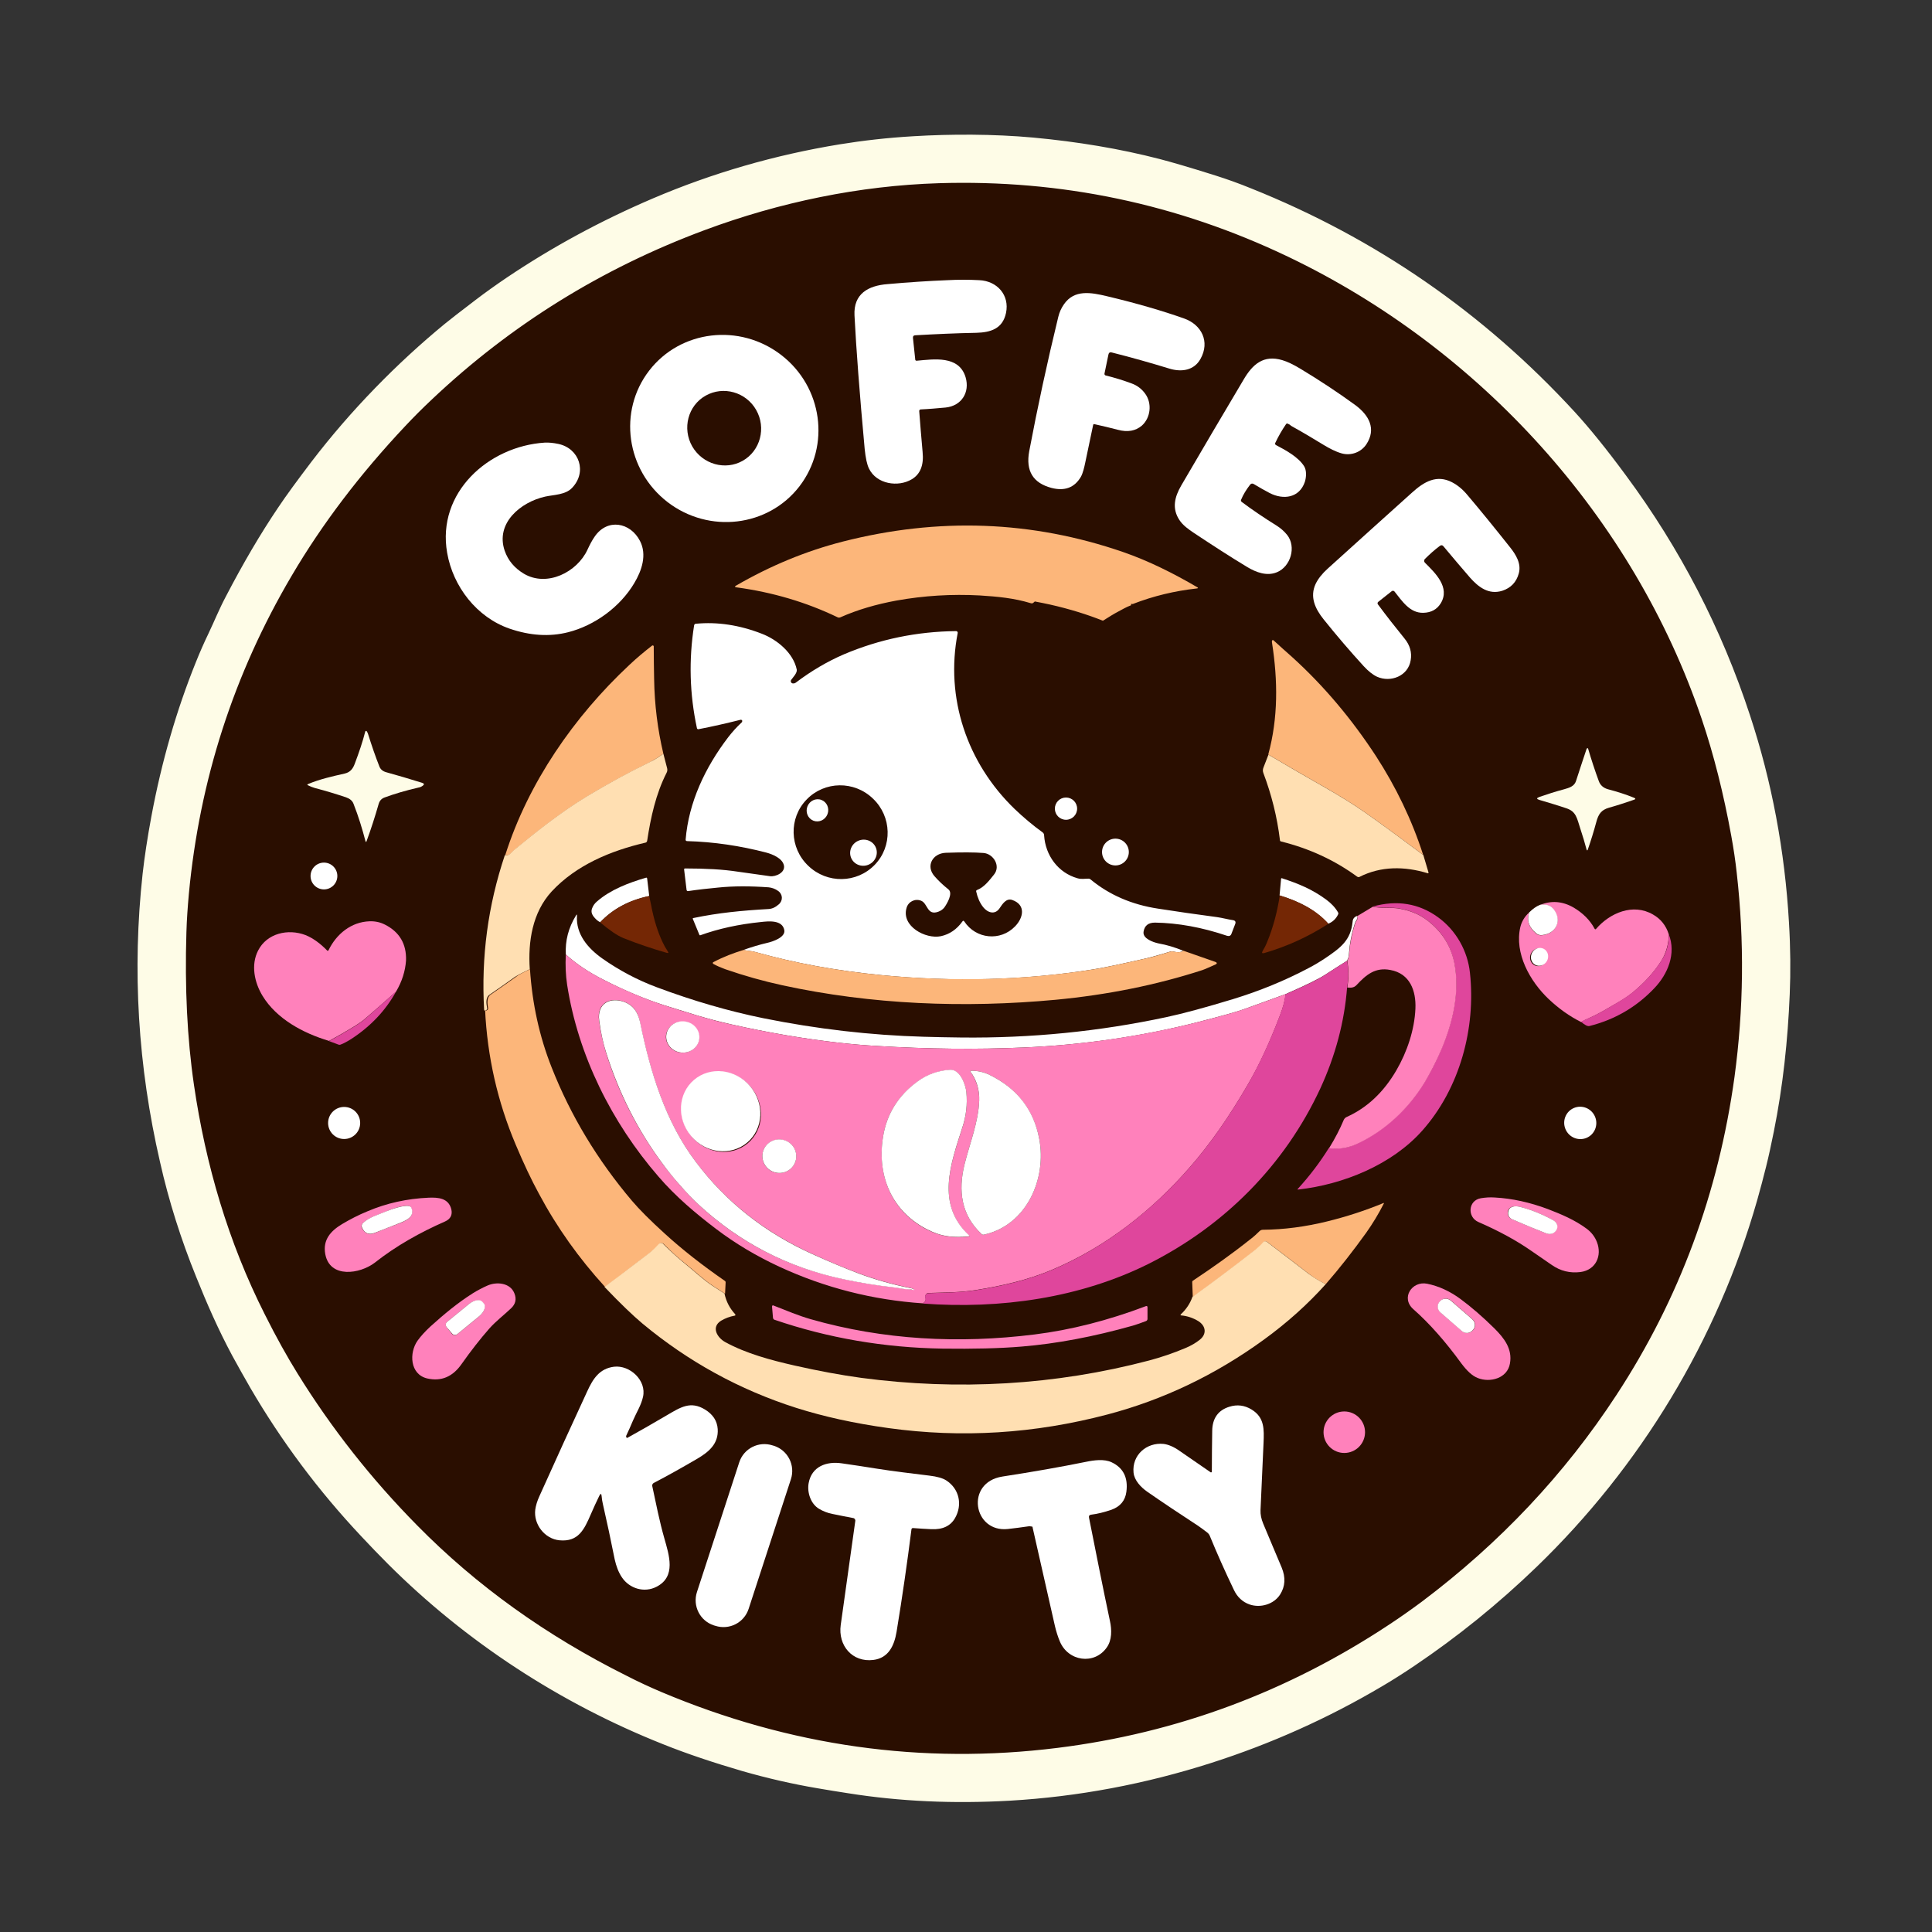 <?xml version="1.0" encoding="utf-8"?>
<!-- Generator: Adobe Illustrator 24.0.0, SVG Export Plug-In . SVG Version: 6.00 Build 0)  -->
<svg version="1.1" id="Capa_1" xmlns="http://www.w3.org/2000/svg" xmlns:xlink="http://www.w3.org/1999/xlink" x="0px" y="0px"
	 viewBox="0 0 1024 1024" style="enable-background:new 0 0 1024 1024;" xml:space="preserve">
<rect x="0" y="0" width="1024" height="1024" fill="#333333" stroke="none"/>
<style type="text/css">
	.st0{fill:#2A0E00;}
	.st1{fill:#FEFCE7;stroke:#FEFCE7;stroke-width:2;stroke-miterlimit:10;}
	.st2{fill:#FFFFFF;}
	.st3{fill:#FCB67A;}
	.st4{fill:#FEFCE7;}
	.st5{fill:#FFDFB2;}
	.st6{fill:#742705;}
	.st7{fill:#FF81BB;}
	.st8{fill:#DF469C;}
</style>
<path class="st0" d="M928.6,462.9c-0.7-6.6-1.7-13.3-2.9-19.9c-4.1-22.8-9.4-43.7-15.9-62.8c-36.7-108.5-119.3-199.3-222.2-248.6
	c-59.2-28.3-121.8-41.5-187.4-39.5c-42.6,1.3-85.5,10.2-125.7,25.2c-55.2,20.5-104.1,50.9-146.5,91c-5.1,4.8-9.8,9.6-14.2,14.4
	c-24.5,26-44.8,52.8-61,80.4c-31,52.7-49.4,109.7-55.2,171c-0.6,6.8-1.1,13.7-1.3,20.5c-0.9,29.7,0.4,57.2,4,82
	c6.3,43,18.5,84.7,38,123.3c6.3,12.5,12.2,23.2,17.7,32c18.1,29.2,39.5,56.5,64.3,81.6c31.7,32.3,69.2,59.2,112.4,80.7
	c6.3,3.1,12.4,6,18.7,8.6c69,29.1,140.1,39.1,212.8,30c64-8,123.4-30,178.2-66.4c5.7-3.7,11.4-7.8,17.3-12.1
	c41.9-31.6,76.8-68.6,104.6-111.2c33.8-51.6,54.8-108.5,63.4-170.9C932.3,536.1,932.7,499.5,928.6,462.9z"/>
<g id="Layer_1">
	<path class="st1" d="M947.2,489.1c0.8,13.4,0.9,26,0.4,37.8c-1,24.3-3.6,48.7-8.4,72.6c-1.4,6.9-2.7,13-4.1,18.6
		c-1.4,5.7-3,11.6-4.7,17.7c-21,73.8-61.8,141-116.7,194c-20.1,19.4-41.6,36.8-64.6,52.3c-5.5,3.7-11.1,7.3-16.9,10.7
		c-28.7,17-58.9,30.5-90.4,40.6c-35,11.2-70.5,17.9-106.6,20c-29.8,1.7-58.2,0.4-85.3-3.9c-5.3-0.8-10.8-1.7-16.6-2.7
		c-13-2.2-26.1-5.2-39.4-9c-15.4-4.5-29.5-9.2-42.2-14.3c-54.3-21.6-104-54-145.3-95.2c-4.8-4.8-9.4-9.6-13.9-14.4
		c-22.9-24.3-42.5-50.6-58.9-78.7c-3.4-5.9-6.6-11.6-9.6-17.1c-7.4-13.8-13.4-27.5-19.1-41.7c-8.1-20-14.5-40.2-19.1-60.7
		C74.1,565,71,514.2,76.6,463.1c1-8.8,2.5-18.8,4.6-30.1c5.4-29,13.3-56.3,23.6-81.8c2-5,4.2-10,6.6-15c3.1-6.5,5.8-13.2,9.1-19.4
		c9.3-17.9,18.5-33.5,27.6-47c4.6-6.9,10.6-15,17.8-24.5c20.8-27.2,45.3-52.2,70.5-72.9c2.8-2.3,8.1-6.4,16.1-12.5
		c5.5-4.2,11-8.1,16.3-11.7c24.2-16.3,50-30.3,77.6-42.1c31.6-13.5,64.6-23,98.7-28.6c12.3-2,25.3-3.5,39.1-4.3
		c19.9-1.2,42.3-1.2,63.3,0.7c23.6,2.2,45.8,5.9,66.7,11.3c6.2,1.6,16.2,4.5,29.8,8.8c6,1.9,12.2,4.1,18.8,6.8
		c65.9,26.4,122.9,65.8,171,118.1c7.8,8.5,16.9,19.7,27.2,33.7c28.7,38.8,50.6,81.1,65.6,126.9C938.1,414.4,945,451,947.2,489.1z
		 M350.1,897.7c68.3,28.8,138.6,38.7,210.6,29.7c63.3-7.9,122.1-29.7,176.3-65.6c5.6-3.7,11.3-7.7,17.1-12
		c41.5-31.2,76-67.8,103.5-109.9c33.4-51,54.2-107.3,62.7-168.9c4.9-36.1,5.3-72.2,1.2-108.4c-0.7-6.5-1.7-13.1-2.9-19.7
		c-4.1-22.5-9.3-43.2-15.7-62.1c-36.3-107.3-118-197-219.9-245.7c-58.6-28-120.5-41-185.4-39c-42.2,1.3-84.6,10.1-124.4,24.9
		c-54.6,20.3-103,50.3-145,90c-5,4.7-9.7,9.4-14.1,14.1c-24.2,25.7-44.3,52.2-60.4,79.6c-30.7,52.1-48.9,108.4-54.6,169
		c-0.6,6.7-1.1,13.5-1.3,20.3c-0.9,29.4,0.4,56.5,4,81.1c6.2,42.5,18.3,83.7,37.6,121.9c6.2,12.4,12.1,22.9,17.5,31.6
		c17.9,28.9,39.1,55.9,63.6,80.7c31.4,31.9,68.5,58.5,111.2,79.8C337.9,892.3,344,895.1,350.1,897.7z"/>
	<path class="st2" d="M627.1,503.9c-1.1,0.9-3,1-5.5,0.4c-0.4-0.1-0.7-0.1-1.1,0c-4.4,1.3-8.6,2.6-13.2,3.7c-13.3,3-22.6,5-27.9,5.8
		c-36.4,5.8-73.9,6.8-112.6,3c-23.4-2.3-45.5-6.3-66.4-12.2c-1.1-0.3-2.2-0.5-3.3-0.6c-1-0.1-2.1-0.3-3.1-0.5
		c4.2-1.5,8.5-2.8,12.8-3.8c2.7-0.6,9.6-2.9,8.9-6.7c-1-5.5-8.2-4.8-12.5-4.3c-11.7,1.2-22.3,3.5-32,7c-0.2,0.1-0.4,0-0.5-0.2
		l-3.5-8.5c-0.1-0.2,0-0.3,0.2-0.4c13.3-2.8,25.9-4,40-4.8c1.8-0.1,3.6-0.9,5.4-2.5c2.3-2,2.1-5.4-0.4-7.1c-1.5-1.1-3.2-1.7-5-1.9
		c-9.8-0.7-18.6-0.7-26.5,0.1c-5.4,0.5-10.8,1.1-16.2,1.9c-0.4,0.1-0.7-0.2-0.8-0.6l0,0l-1.3-10.8c0-0.4,0.1-0.6,0.5-0.6
		c10.9,0,20.2,0.5,27.9,1.7c6.9,1,12.6,1.8,17.1,2.4c3,0.4,8.2-1.9,7.4-5.7c-0.8-3.8-6-5.9-9.3-6.8c-13.8-3.6-27.8-5.7-42.1-6.1
		c-0.4,0-0.8-0.4-0.7-0.8l0,0c1.6-19.7,10.3-38.2,22.6-54.3c2.1-2.7,4.4-5.3,7.1-7.8c0.1-0.1,0.2-0.2,0.2-0.3c0.2-0.5,0.1-0.8-0.2-1
		c-0.2-0.1-0.4-0.1-0.6-0.1c-7.6,1.9-15,3.6-22.3,5c-0.4,0.1-0.7-0.2-0.8-0.5c-3.9-18.1-4.4-36.3-1.5-54.6c0.1-0.4,0.4-0.8,0.9-0.8
		c11.5-1.1,23.2,0.7,35,5.3c8.1,3.1,16.7,10.2,18.5,19c0.3,1.8-2,4.1-3,5.5c-0.3,0.5-0.2,1.2,0.3,1.6c0.1,0.1,0.3,0.1,0.4,0.2
		c0.7,0.1,1.3,0,1.8-0.4c8.2-6.2,16.7-11.2,25.5-15c18.9-8,38.7-12.1,59.5-12.3c0.4,0,0.8,0.4,0.8,0.8c0,0.1,0,0.1,0,0.2
		c-6.7,34.4,4.9,68.9,30.2,93.3c4.7,4.5,9.6,8.6,14.7,12.3c0.6,0.4,0.9,1,0.9,1.7c0.7,10.6,7.4,19.8,17.7,22.7
		c2,0.6,3.9,0.2,5.9,0.2c0.4,0,0.7,0.2,1,0.4c9.9,8.2,21.9,13.4,35.8,15.5c9.6,1.5,20,3,31.3,4.5c2.8,0.4,5.6,1.2,8.4,1.6
		c1.2,0.2,1.6,0.9,1.2,2l-2,5.2c-0.4,1.1-1.2,1.4-2.3,1.1c-13.3-4.5-26-6.8-38.2-7c-3.6,0-5.6,1.6-6.1,4.9c-0.5,3.6,5.1,5.5,7.8,6.1
		C618.4,500.8,622.7,502.1,627.1,503.9z M463.6,458.4c9.5-9.8,9.1-25.6-0.9-35.1c-9.9-9.6-25.7-9.4-35.2,0.5l0,0
		c-9.5,9.8-9.1,25.6,0.9,35.1C438.4,468.5,454.1,468.2,463.6,458.4L463.6,458.4z M511.1,488.4c6.2,9.4,19.2,10.6,26.9,2.6
		c4.4-4.5,5.9-11.4-1.5-14c-3.2-1.1-5.2,2.2-6.7,4.4c-2.5,3.7-6.4,2.3-8.7-0.6c-1.8-2.3-3-5.1-3.7-8.3c-0.1-0.3,0.1-0.7,0.5-0.8
		c3.7-1.4,6.5-5.1,8.9-8.1c3.8-4.6-0.3-11.1-5.5-11.5c-4.9-0.4-11.6-0.4-20.1-0.1c-6.8,0.3-10.7,6.9-5.9,12.4c2.1,2.4,4.5,4.7,7.4,7
		c2.6,2.1-0.9,7.8-2.2,9.6c-0.8,1-1.8,1.7-3.1,2.2c-6.1,2.3-5.6-4.4-9.2-5.8c-3.2-1.3-6.8,0.5-7.7,3.8c-2.9,9.7,10.1,16.7,18.2,15
		c4.6-1,8.4-3.6,11.4-7.8C510.4,487.9,510.7,487.9,511.1,488.4z"/>
	<path class="st3" d="M754.3,453.1c-17.8-13.3-29.8-22-36.1-26.1c-6-3.9-13.4-8.3-22.1-13.2c-3.7-2.1-11.7-6.7-23.9-13.9
		c5.3-19.4,5.1-39.3,2-59.2c-0.1-0.4-0.1-0.8,0-1c0.1-0.5,0.4-0.6,0.8-0.3c3.3,3,6.5,5.9,9.8,8.8c17,15.4,31.7,33,44.4,52.4
		C739.9,417.1,748.3,434.5,754.3,453.1z"/>
	<path class="st3" d="M351.6,399.5c-3,2.1-5.3,3.5-6.8,4.3c-11,5.4-22.1,11.4-33.1,18c-13.9,8.4-26.5,18.4-38.8,28.5
		c-1.6,1.3-2.7,3.6-5.1,2.9c12.2-38.4,36.5-73.4,65.7-100.7c3.9-3.7,8-7.1,12.1-10.3c0.2-0.2,0.6-0.1,0.8,0.1
		c0.1,0.1,0.1,0.2,0.1,0.3c0,5.8,0.1,11.5,0.2,17.1C346.9,373.6,348.6,386.8,351.6,399.5z"/>
	<path class="st4" d="M187.4,426.1c-0.6-1.7-2-2.8-4-3.5c-5.1-1.7-10.6-3.4-16.4-4.9c-1.4-0.4-2.6-0.9-3.8-1.5
		c-0.4-0.2-0.4-0.4,0-0.6c6.2-2.6,12.8-4.1,19.5-5.6c3-0.7,4.4-2.6,5.4-5.4c2.2-5.8,4.1-11.4,5.5-16.9c0.1-0.2,0.3-0.3,0.5-0.3
		c0.1,0,0.2,0.1,0.2,0.1c0.3,0.4,0.5,0.8,0.7,1.3c2,6.4,4,12.2,6.1,17.5c0.6,1.5,1.8,2.5,3.6,3c5.9,1.6,12.2,3.5,19,5.6
		c1.2,0.4,1.3,0.9,0.3,1.6c-0.7,0.5-1.4,0.8-2.1,0.9c-6.9,1.6-13,3.4-18.1,5.3c-1.6,0.6-2.6,1.7-3.1,3.4c-1.9,6.6-4,13.2-6.4,19.7
		c-0.2,0.6-0.4,0.6-0.6,0C192,439.3,190,432.7,187.4,426.1z"/>
	<path class="st4" d="M841.7,396.7c1.7,5.8,3.6,11.6,5.7,17.3c0.8,2.2,2.4,3.6,4.8,4.3c4.9,1.3,9.4,2.7,13.8,4.5c1,0.4,1,0.8,0,1.1
		c-4.6,1.6-8.9,3-13.2,4.2c-4.2,1.2-5.6,3.5-6.7,7.5c-1.4,5.2-2.9,10-4.5,14.6c-0.2,0.7-0.5,0.7-0.7,0c-0.9-3.4-2-7.1-3.3-11
		c-1.8-5.6-2.2-9.1-7.4-10.8c-4.7-1.6-9.5-3-14.2-4.4c-1.7-0.5-1.7-1-0.1-1.6c4.3-1.5,8.7-2.9,13.2-4.1c2.5-0.7,5.3-1.5,6.2-4.3
		c1.8-5.6,3.7-11.3,5.6-17c0.1-0.2,0.2-0.4,0.4-0.4C841.5,396.5,841.6,396.5,841.7,396.7L841.7,396.7z"/>
	<path class="st5" d="M672.3,400c12.2,7.2,20.2,11.8,23.9,13.9c8.7,4.9,16.1,9.3,22.1,13.2c6.3,4.1,18.3,12.8,36.1,26.1l2.7,9.1
		c0.1,0.5,0,0.7-0.5,0.5c-12.2-3.7-24.7-3.8-36.1,2c-0.3,0.2-0.7,0.1-1.1-0.1c-12-8.8-25.5-15-40.4-18.7c-0.4-0.1-0.6-0.3-0.6-0.7
		c-1.5-12.4-4.5-24.2-8.8-35.6c-0.4-1.1-0.3-2,0.1-3C670.7,404.2,671.6,401.9,672.3,400z"/>
	<path class="st5" d="M351.6,399.5l2,7.7c0.2,0.8,0.1,1.7-0.3,2.4c-5.7,11.2-8.4,23.6-10.3,36.1c-0.1,0.4-0.4,0.8-0.8,0.9
		c-18.5,4.3-36.8,11.9-49.8,25.9c-10.2,11.1-12.6,26.5-11.6,41.2c-3.9,1.8-6.5,3.2-7.9,4.1c-4.4,3.2-8.9,6.3-13.4,9.4
		c-2.3,1.6-1.7,4.9-1.3,7.2c0.1,0.4-0.1,0.7-0.4,0.9c-0.7,0.5-1.1,0.5-1.2-0.1c-1.6-27.9,2-55.2,11-82c2.4,0.7,3.5-1.6,5.1-2.9
		c12.3-10.1,24.9-20.1,38.8-28.5c11-6.6,22-12.6,33.1-18C346.4,403,348.6,401.6,351.6,399.5z"/>
	<circle class="st2" cx="565" cy="428.6" r="5.9"/>
	
		<ellipse transform="matrix(0.355 -0.935 0.935 0.355 -122.2 682.023)" class="st2" cx="433.2" cy="429.6" rx="5.9" ry="5.7"/>
	<circle class="st2" cx="591.2" cy="451.6" r="7.1"/>
	<ellipse transform="matrix(0.926 -0.376 0.376 0.926 -136.439 205.517)" class="st2" cx="458" cy="452.1" rx="7.1" ry="6.9"/>
	<circle class="st2" cx="171.7" cy="464.3" r="7.1"/>
	<path class="st2" d="M344.1,474.9c-10.6,2.2-19.3,6.8-26,13.9c-1.3-0.6-2.5-1.7-3.7-3.3c-0.9-1.3-1.1-2.6-0.6-4s1.4-2.7,2.6-3.7
		c7.1-6.2,16.7-9.9,26-12.6c0.3-0.1,0.5,0,0.6,0.4L344.1,474.9z"/>
	<path class="st2" d="M704,489.6c-6.8-7.6-16.1-12.1-25.8-15l0.8-8.8c0-0.3,0.2-0.4,0.5-0.3c8.5,2.8,15.8,5.7,23.4,11.3
		c2.7,2,4.8,4.2,6.3,6.8c0.2,0.4,0.2,0.7,0,1.1C708.1,487,706.4,488.6,704,489.6z"/>
	<path class="st6" d="M344.1,474.9c0.3,1.5,0.7,3.3,1.1,5.3c1.4,7.3,3.4,13.7,6,19.2c0.8,1.7,1.7,3.3,2.7,4.8
		c0.6,0.8,0.4,1.1-0.6,0.8c-7.7-2.2-15.4-4.8-22.9-7.8c-3.2-1.3-7.3-4.1-12.3-8.3C324.8,481.8,333.5,477.1,344.1,474.9z"/>
	<path class="st6" d="M678.3,474.6c9.7,3,19,7.4,25.8,15c-10.8,7-22.2,12.1-33.9,15.5c-1.3,0.4-1.6,0-0.9-1.2
		c0.8-1.3,1.6-2.8,2.3-4.6C674.8,491.6,677,483.3,678.3,474.6z"/>
	<path class="st7" d="M884.5,495.2c-0.1,5.2-1.4,9.8-3.8,13.8c-3.8,6.1-8.9,11.7-15.3,17c-2.2,1.8-5.3,3.9-9.2,6.1
		c-4.7,2.7-9.1,5.4-13.9,7.5c-1.5,0.6-2.9,1.3-4.3,2.1c-6.2-3.1-11.9-7.2-17.2-12.2c-9.9-9.4-18.2-24.2-15-38.1
		c0.7-2.9,2.2-5.5,4.7-7.8c-1.4,4.3-0.2,8,3.8,11.3c0.8,0.7,1.8,0.9,3,0.8c7.4-0.8,10.8-7.7,6.1-13.7c-1.6-2.1-4-2.9-7.3-2.3
		c6-2.5,12-2.1,17.9,1.3c4.9,2.9,8.7,6.6,11.2,11.3c0.1,0.2,0.4,0.3,0.6,0.2l0.1-0.1c7.4-8.6,19.7-13.8,30.2-7.7
		C880.2,487,883,490.5,884.5,495.2z M813.3,511.6c2.2,1.1,5,0.2,6.2-2.2c1.2-2.4,0.4-5.2-1.8-6.3l0,0c-2.2-1.1-5-0.2-6.2,2.2
		C810.3,507.6,811.1,510.4,813.3,511.6L813.3,511.6z"/>
	<path class="st8" d="M704.3,608.5c5.3,0.7,10.5-0.1,15.5-2.6c14.7-7.1,26.9-18.7,35.2-32.3c3.2-5.2,6.1-11,8.9-17.5
		c6.1-14.3,9.9-30.6,6.8-46c-1.9-9.3-6.9-16.9-14.6-22.6c-4.1-3.1-9.2-5.1-15.1-6.1c-1.3-0.2-3.5-0.3-6.7-0.3
		c-2.3,0-4.6-0.2-6.8-0.6c12.9-3.6,24.5-1.7,34.6,5.6c9.7,7,15.8,18,17,29.5c3.2,29.2-5.3,61.3-25.4,83.8
		c-16,17.9-41.6,28.4-65.7,31.1c-0.3,0-0.4-0.1-0.2-0.3C694.2,623.2,699.7,615.9,704.3,608.5z"/>
	<path class="st2" d="M810.5,483.6c1.8-1.8,3.7-3.2,5.7-4c3.2-0.6,5.6,0.2,7.3,2.3c4.7,6,1.3,12.9-6.1,13.7c-1.2,0.1-2.2-0.1-3-0.8
		C810.4,491.6,809.1,487.9,810.5,483.6z"/>
	<path class="st7" d="M727.6,480.6c2.2,0.4,4.4,0.6,6.8,0.6c3.2,0,5.5,0.1,6.7,0.3c6,1,11,3,15.1,6.1c7.6,5.7,12.7,13.3,14.6,22.6
		c3.1,15.4-0.7,31.6-6.8,46c-2.8,6.5-5.8,12.3-8.9,17.5c-8.3,13.6-20.5,25.3-35.2,32.3c-5.1,2.5-10.3,3.3-15.5,2.6
		c3.2-5.2,5.8-10.2,7.8-15c0.3-0.7,0.9-1.3,1.6-1.6c10.9-4.9,19.6-13.2,26.3-24.7c5.7-9.8,9.6-21.4,10.1-32.7
		c0.4-9.5-2.9-18.6-13.3-20.5c-7.9-1.5-12.7,2.4-17.9,8c-1.4,1.5-3.1,1.5-4.9,1.3c0.8-4.8,0.8-9.4,0-14c0.5-1.3,0.8-2.3,0.9-3
		c0.4-5.7,1.4-11.4,3.2-16.8c0.1-0.4,0.4-1,0.9-1.8c0.6-1,0.6-1.7,0-2.1L727.6,480.6z"/>
	<path class="st2" d="M719,485.5c0.6,0.4,0.6,1.2,0,2.1c-0.5,0.8-0.8,1.4-0.9,1.8c-1.8,5.5-2.8,11.1-3.2,16.8c0,0.7-0.3,1.6-0.9,3
		c-4.2,2.6-8,5.1-11.6,7.4c-3.3,2.2-10.3,5.6-21,10.3c-7.6,2.8-15,5.4-22.4,8.1c-3.9,1.4-11.9,3.6-24,6.7
		c-30.5,7.8-62,12.2-92.5,13.5c-25.2,1.1-51,0.8-77.3-0.8c-7.3-0.4-14-1-20.2-1.7c-18.8-2.1-38-5.4-57.6-9.8
		c-5.7-1.3-11.5-2.8-17.6-4.6c-6.2-1.9-12.1-3.7-17.8-5.5c-9.9-3.2-20.6-7.6-31.9-13.4c-8-4-14.7-8.5-20.2-13.5
		c-0.4-7.3,1.4-14.2,5.4-20.7c0.4-0.7,0.6-0.6,0.5,0.2c-0.6,9.8,5.8,17.2,13.4,22.6c8.8,6.2,18.5,11.4,29,15.3
		c19,7.1,37.8,12.6,56.5,16.4c28.3,5.7,56.6,9,84.8,9.8c6.2,0.2,12.9,0.3,20,0.4c37,0.4,73.2-3.2,108.7-10.8
		c8.9-1.9,20.7-5.1,35.5-9.6c14-4.3,27.2-9.7,39.7-16.3c3.1-1.6,6.1-3.4,9.1-5.4c8.1-5.5,13.4-9.4,14.4-19.2
		C717,486.9,717.8,486.2,719,485.5z"/>
	<path class="st7" d="M209.9,525.6c-5.8,5.1-11.3,10-16.7,14.6c-2.5,2.2-8.8,6-18.8,11.5c-13.8-4.1-27.8-11.7-35.2-23.8
		c-4.4-7.2-6.3-16.5-2.4-24.1c4.7-9.2,15.9-11.7,25.1-8.2c4.3,1.7,8.3,4.9,11.5,8.2c0.2,0.2,0.4,0.2,0.6,0l0.1-0.1
		c4.2-8.7,12.1-15.1,21.8-15.4c3-0.1,5.7,0.5,8.2,1.8c7.7,3.9,11.4,10.3,11.1,19C214.8,514.7,213.1,520.2,209.9,525.6z"/>
	<path class="st8" d="M884.5,495.2c4,10.2-0.5,21.1-7.7,28.6c-9.5,10-20.9,16.6-34.3,20c-1,0.3-2.5-0.5-4.5-2.2
		c1.4-0.8,2.8-1.5,4.3-2.1c4.8-2,9.3-4.8,13.9-7.5c3.9-2.3,7-4.3,9.2-6.1c6.4-5.2,11.5-10.9,15.3-17
		C883.2,505.1,884.5,500.5,884.5,495.2z"/>
	
		<ellipse transform="matrix(0.459 -0.889 0.889 0.459 -9.323 999.274)" class="st2" cx="815.5" cy="507.3" rx="4.8" ry="4.5"/>
	<path class="st3" d="M394.1,503.5c1,0.2,2.1,0.4,3.1,0.5c1.1,0.1,2.2,0.3,3.3,0.6c20.9,5.9,43,9.9,66.4,12.2
		c38.7,3.7,76.2,2.7,112.6-3c5.3-0.8,14.5-2.8,27.9-5.8c4.6-1,8.8-2.4,13.2-3.7c0.4-0.1,0.7-0.1,1.1,0c2.6,0.6,4.4,0.5,5.5-0.4
		l16.6,5.8c1.5,0.5,1.5,1.1,0,1.7c-2.2,0.9-4.3,2-6.6,2.8c-24.4,7.9-50.3,13.1-77.7,15.7c-48.3,4.5-97.5,2.6-144.9-7.7
		c-10.1-2.2-20.1-5-30.2-8.5c-2.2-0.8-4.3-1.7-6.3-2.8c-0.3-0.2-0.4-0.5-0.2-0.8c0.1-0.1,0.1-0.2,0.3-0.2
		C383.5,507.1,388.8,505.1,394.1,503.5z"/>
	<path class="st7" d="M299.9,505.9c5.5,5,12.3,9.5,20.2,13.5c11.3,5.7,22,10.2,31.9,13.4c5.7,1.8,11.7,3.7,17.8,5.5
		c6,1.8,11.9,3.4,17.6,4.6c19.6,4.4,38.8,7.7,57.6,9.8c6.2,0.7,13,1.3,20.2,1.7c26.3,1.6,52.1,1.9,77.3,0.8
		c30.5-1.3,62-5.8,92.5-13.5c12.1-3.1,20.1-5.3,24-6.7c7.3-2.6,14.8-5.3,22.4-8.1c-0.3,3.1-1.3,7-3.1,11.6
		c-5.3,13.9-10.8,25.8-16.6,35.8c-10,17.3-20.3,32.1-31,44.3c-20.2,23.2-44.8,42.5-73.3,54.5c-12.6,5.3-26.1,8.4-39.9,10.6
		c-8.4,1.4-16.8,1.3-25.3,1.6c-1,0-1.8,0.9-1.8,2c0,0.1,0,0.3,0.1,0.4c0.4,1.4-0.1,2.4-1.4,3.1c-26.6-1.8-52-8.3-76-19.4
		c-12.3-5.7-23.5-12.4-33.5-20c-10.7-8.1-21.6-17.3-30.6-27.8c-24.8-28.6-42.6-64.3-48.4-101.6C299.8,516.8,299.6,511.4,299.9,505.9
		z M483.4,683.5c0.3,0.1,0.5,0.1,0.8,0.1c0.4,0,0.5-0.1,0.1-0.3c-0.6-0.3-1.2-0.5-1.9-0.7c-9.6-1.9-18.7-4.5-27.3-7.7
		c-7.2-2.7-15.4-6.1-24.6-10.3c-25.3-11.5-46-27.8-61.9-49c-16.1-21.4-24-47.5-29.4-73.8c-1.1-5.5-3.8-9.1-8-10.7
		c-7.6-3-15,0.4-13.7,9.8c0.8,6,2.1,11.7,3.7,17c6.6,21.2,16.5,40.7,29.6,58.4c2.9,4,6,7.7,9.1,11.3c4.1,4.6,7.4,8.1,10.1,10.6
		c21.8,20.3,47.4,33.5,76.8,39.7c9.4,2,18.2,3.4,26.4,4.3c3.1,0.3,6,1.2,9.2,1.1C482.8,683.4,483.1,683.4,483.4,683.5z M370.5,550.5
		c0.4-4.5-3.2-8.6-8-9l0,0c-4.8-0.4-9.1,2.9-9.5,7.4s3.2,8.6,8,9l0,0C365.9,558.3,370.1,555,370.5,550.5z M468,602.8
		c-3.4,21.8,5.8,41.4,26.2,50.2c5.6,2.4,12,3.2,19.2,2.4c0.5-0.1,0.6-0.3,0.2-0.6c-17.6-16.3-9.8-37.7-3.6-56.9
		c2.1-6.4,2.8-12.3,2.2-18.9c-0.4-4.1-3.4-12.3-8.7-11.9c-6.4,0.4-12.2,2.5-17.2,6.2C476,580.8,469.9,590.6,468,602.8z M514.4,568.1
		c3.2,4.4,4.8,9.9,4.6,15.2c-0.4,11.4-5,22.7-7.8,33.9c-3.4,13.9-1.8,26.8,9.1,36.9c0.3,0.3,0.8,0.4,1.2,0.3
		c22.7-5,33.4-29.8,29.3-50.9c-3-15.3-11.7-26.5-26.1-33.7c-3-1.5-6.3-2.3-10-2.3c-0.2,0-0.4,0.2-0.4,0.4
		C514.4,568,514.4,568,514.4,568.1z M396.4,605.9c8.6-7.3,9.3-20.7,1.4-29.9s-21.1-10.7-29.7-3.4s-9.3,20.7-1.4,29.9l0,0
		C374.5,611.7,387.8,613.2,396.4,605.9z M421.6,615.6c1.5-4.7-1.1-9.7-5.8-11.2l0,0c-4.7-1.5-9.8,1-11.3,5.7l0,0
		c-1.5,4.7,1.1,9.7,5.8,11.2l0,0C415,622.8,420.1,620.2,421.6,615.6L421.6,615.6z"/>
	<path class="st8" d="M714,509.2c0.8,4.5,0.9,9.2,0,14c-1.4,18.4-6.2,36.3-14.2,53.7c-18.9,40.7-50.9,72.8-90.9,92.9
		c-36.2,18.1-78.6,24.2-119.9,21.1c1.3-0.7,1.8-1.7,1.4-3.1c-0.3-1,0.3-2,1.3-2.3c0.1,0,0.3-0.1,0.4-0.1c8.5-0.3,16.9-0.3,25.3-1.6
		c13.8-2.2,27.3-5.3,39.9-10.6c28.5-12,53.1-31.4,73.3-54.5c10.7-12.2,21-27,31-44.3c5.7-10,11.3-21.9,16.6-35.8
		c1.8-4.6,2.8-8.4,3.1-11.6c10.8-4.7,17.8-8.1,21-10.3C706,514.3,709.9,511.8,714,509.2z"/>
	<path class="st3" d="M280.9,513.7c1.2,18.3,5,35.7,11.5,52.1c10,25.4,24.2,49,42.6,70.7c3.9,4.6,9.7,10.4,17.4,17.4
		c9,8.2,19.5,16.5,31.8,25c0.3,0.2,0.4,0.4,0.4,0.8l-0.3,6c-2.2-1.4-4.4-2.8-6.5-4.2c-5.1-3.4-9.5-7.7-14.4-11.6
		c-3.9-3.1-7.8-6.7-11.7-10.6c-0.6-0.6-1.6-0.6-2.2,0l0,0c-1.7,1.8-3.3,3.5-5.3,5c-5,3.7-9.9,7.4-14.7,11.2
		c-2.8,2.2-5.7,4.4-8.8,6.6c-13.8-15.1-25.5-31.5-35-49.3c-4.1-7.5-8.2-16.2-12.4-26.2c-9.6-22.7-15-46.5-16.2-71.4
		c0.1,0.6,0.5,0.6,1.2,0.1c0.3-0.2,0.4-0.5,0.4-0.9c-0.4-2.3-0.9-5.6,1.3-7.2c4.5-3.1,8.9-6.2,13.4-9.4
		C274.4,516.9,277,515.5,280.9,513.7z"/>
	<path class="st8" d="M209.9,525.6c-5.6,10.1-13.5,18.4-23.6,25c-2.2,1.4-4.2,2.5-5.9,3.1c-0.3,0.1-0.6,0.1-0.9,0l-5.1-1.9
		c10-5.5,16.3-9.3,18.8-11.5C198.6,535.6,204.1,530.7,209.9,525.6z"/>
	<path class="st2" d="M482.5,683.4c-3.2,0.1-6.1-0.8-9.2-1.1c-8.2-0.9-17-2.3-26.4-4.3c-29.4-6.2-55-19.5-76.8-39.7
		c-2.7-2.5-6.1-6-10.1-10.6c-3.2-3.6-6.2-7.3-9.1-11.3c-13.1-17.7-22.9-37.2-29.6-58.4c-1.7-5.3-2.9-11-3.7-17
		c-1.3-9.4,6.1-12.8,13.7-9.8c4.2,1.7,6.8,5.2,8,10.7c5.4,26.4,13.3,52.4,29.4,73.8c15.9,21.2,36.6,37.6,61.9,49
		c9.2,4.2,17.5,7.6,24.6,10.3c8.6,3.2,17.7,5.8,27.3,7.7c0.7,0.1,1.3,0.4,1.9,0.7c0.4,0.2,0.4,0.3-0.1,0.3c-0.3,0-0.6,0-0.8-0.1
		C483.1,683.4,482.8,683.4,482.5,683.4z"/>
	
		<ellipse transform="matrix(9.063117e-02 -0.996 0.996 9.063117e-02 -218.392 860.142)" class="st2" cx="361.8" cy="549.7" rx="8.3" ry="8.8"/>
	<path class="st2" d="M494.2,652.9c-20.4-8.8-29.7-28.4-26.2-50.2c1.9-12.1,8-22,18.3-29.5c5-3.7,10.8-5.8,17.2-6.2
		c5.3-0.4,8.3,7.8,8.7,11.9c0.6,6.6-0.1,12.5-2.2,18.9c-6.2,19.2-14,40.6,3.6,56.9c0.4,0.3,0.3,0.5-0.2,0.6
		C506.1,656.1,499.8,655.4,494.2,652.9z"/>
	<path class="st2" d="M519,583.3c0.2-5.3-1.3-10.9-4.6-15.2c-0.1-0.2-0.1-0.4,0.1-0.5c0.1,0,0.1-0.1,0.2-0.1c3.7,0,7,0.8,10,2.3
		c14.5,7.2,23.2,18.4,26.1,33.7c4.1,21.2-6.6,45.9-29.3,50.9c-0.4,0.1-0.9,0-1.2-0.3c-10.9-10.1-12.5-23-9.1-36.9
		C514,606,518.6,594.7,519,583.3z"/>
	
		<ellipse transform="matrix(0.761 -0.648 0.648 0.761 -290.701 388.234)" class="st2" cx="382.2" cy="589.2" rx="20.5" ry="21.8"/>
	
		<ellipse transform="matrix(0.921 -0.389 0.389 0.921 -165.579 372.893)" class="st2" cx="837.8" cy="595.2" rx="8.5" ry="8.6"/>
	<circle class="st2" cx="182.4" cy="595.2" r="8.5"/>
	<ellipse transform="matrix(0.309 -0.951 0.951 0.309 -297.358 816.293)" class="st2" cx="413.1" cy="612.8" rx="8.9" ry="9"/>
	<path class="st7" d="M820.3,640.8c7.3,2.8,14.4,5.8,20.6,10.4c2.6,1.9,4.4,4.3,5.5,7.1c2.8,7.2-0.5,14.8-8.7,15.9
		c-5.5,0.7-10.6-0.5-15.3-3.8c-3.5-2.4-7-4.8-10.6-7.3c-8-5.6-17.4-10.7-28.2-15.4c-6-2.6-5.5-11.4,1.2-12.6
		c2.4-0.4,4.9-0.6,7.5-0.4C801.6,635.2,810.9,637.3,820.3,640.8z M823.1,646.7c-5.4-3-11.9-5.7-17.8-7.1c-2.1-0.5-5.2-0.4-6,2.1
		c-0.6,2,0.3,3.7,2.1,4.5c6,2.6,11.9,5,17.9,7.4C824.3,655.6,827.9,649.3,823.1,646.7z"/>
	<path class="st7" d="M198.7,669.2c-7.9,6.1-23.9,8.5-26.3-4.5c-1.4-7.6,2.9-12.3,8.9-15.9c4.2-2.5,8.6-4.8,13.5-6.8
		c10.1-4.3,20.9-6.7,32.4-7.2c5.1-0.2,10.5,0.2,12,6.1c0.7,3-0.4,5.2-3.3,6.5C222.5,653.3,210,660.3,198.7,669.2z M217.3,639.4
		c-2.6-1.2-10.2,1.6-12.9,2.8c-4.2,1.8-8.7,3-12.1,6.1c-0.7,0.7-0.9,1.7-0.5,2.5c1.5,3,3.7,3.9,6.8,2.7c4.4-1.8,8.5-3.4,12.5-4.9
		c3.4-1.3,9.1-3.4,6.8-8.4C217.9,639.8,217.6,639.6,217.3,639.4z"/>
	<path class="st3" d="M702.7,680.6c-3.2-1.5-6.1-3.2-8.8-5.3c-7.1-5.5-14.5-11.2-22.2-17c-0.6-0.5-1.5-0.4-2,0.2
		c-1.2,1.4-2.6,2.8-4.2,4c-10.8,8.4-21.9,16.8-33.3,25l-0.3-7.9c0-0.4,0.1-0.7,0.5-0.9c10.5-7,20.3-13.9,30.6-22.1
		c1.7-1.3,3.2-2.7,4.5-4c0.5-0.5,1.1-0.8,1.8-0.8c11.3-0.1,22.6-1.6,34-4.4c10.2-2.5,20.1-5.7,29.8-9.7c0.4-0.2,0.5-0.1,0.3,0.3
		c-2.8,5.5-5.9,10.6-9.3,15.4C717.2,663,710.1,672.1,702.7,680.6z"/>
	<path class="st2" d="M217.3,639.4c0.3,0.1,0.6,0.4,0.7,0.7c2.3,5-3.5,7.1-6.8,8.4c-3.9,1.5-8.1,3.2-12.5,4.9
		c-3.1,1.2-5.4,0.4-6.8-2.7c-0.4-0.9-0.2-1.9,0.5-2.5c3.3-3.1,7.9-4.3,12.1-6.1C207.2,641,214.7,638.3,217.3,639.4z"/>
	<path class="st2" d="M805.4,639.6c5.9,1.4,12.3,4.1,17.8,7.1c4.8,2.7,1.2,8.9-3.7,7c-5.9-2.3-11.9-4.8-17.9-7.4
		c-1.9-0.8-2.7-2.6-2.1-4.5C800.2,639.2,803.3,639.1,805.4,639.6z"/>
	<path class="st5" d="M702.7,680.6c-9.6,10.7-20.5,20.5-32.9,29.5c-25.6,18.6-53.2,31.8-82.8,39.6c-38.7,10.2-77.4,12.6-116.2,7.2
		c-18.1-2.5-34.3-6.1-48.8-10.7c-30.1-9.6-57.2-24.5-81.5-44.7c-5-4.2-11.7-10.6-20.1-19.4c3-2.2,5.9-4.4,8.8-6.6
		c4.9-3.8,9.8-7.5,14.7-11.2c2-1.5,3.6-3.2,5.3-5c0.6-0.6,1.6-0.7,2.2-0.1l0,0c3.9,3.9,7.8,7.4,11.7,10.6c4.9,3.9,9.3,8.2,14.4,11.6
		c2.2,1.4,4.3,2.8,6.5,4.2c0.9,4.3,2.8,7.9,5.7,11c0.1,0.2,0.1,0.4,0,0.6c-0.1,0-0.1,0.1-0.2,0.1c-2.8,0.5-5.3,1.5-7.3,2.7
		c-5.5,3.4-2,9.1,2.3,11.4c11,6,24,9.5,36.8,12.4c12.4,2.8,24.2,5,35.2,6.5c51.3,6.8,102.8,3.9,152.5-9.2c6.4-1.7,12.9-3.9,19.3-6.6
		c3.1-1.3,5.6-2.8,7.6-4.4c3.9-3.1,3.2-7.4-0.8-9.9c-2.8-1.7-5.8-2.7-9-3c-0.5,0-0.5-0.2-0.2-0.6c2.9-2.7,4.9-5.8,6.1-9.2
		c11.4-8.2,22.5-16.6,33.3-25c1.6-1.3,3-2.6,4.2-4c0.5-0.6,1.4-0.7,2-0.2c7.7,5.8,15,11.5,22.2,17
		C696.6,677.3,699.5,679.1,702.7,680.6z"/>
	<path class="st7" d="M228.1,703.1c7.2-6.5,14.5-12.6,22.6-17.7c2.6-1.6,5.1-2.9,7.6-4c4.9-2.2,12.1-1.5,14.3,4
		c1.3,3.1,0.7,5.8-1.8,8.1c-3.8,3.6-7.9,6.7-11.4,10.6c-5,5.7-9.9,12-14.7,18.8c-4.8,6.9-10.9,9.4-18.3,7.7
		c-9.2-2.2-9.6-13.6-5.1-20C223.1,708.1,225.4,705.6,228.1,703.1z M236.7,703.4l2.8,3.5c0.7,0.9,2,1,2.8,0.3l11.5-9.4
		c2.7-2.2,3.9-5.3,2.6-6.8l0,0l-0.8-0.9c-1.3-1.5-4.5-1-7.2,1.2l0,0l-11.5,9.4C236.2,701.3,236,702.5,236.7,703.4z"/>
	<path class="st7" d="M783.3,730.4c-2.9-1.1-5.7-3.7-8.7-7.7c-8.5-11.7-17-21.3-25.5-28.8c-6.8-6-0.7-15.1,7.3-13.5
		c6,1.2,12,3.9,17.7,8.1c5.7,4.2,11.7,9.4,18,15.6c5.2,5.2,9.6,10.9,8.2,18.6C799,730.5,789.8,733,783.3,730.4z M780.8,704.9
		c1.5-1.7,1.3-4.2-0.4-5.7l0,0l-11.4-9.9c-1.7-1.5-4.2-1.3-5.7,0.4l0,0l-0.2,0.2c-1.5,1.7-1.3,4.2,0.4,5.7l0,0l11.4,9.9
		c1.7,1.5,4.2,1.3,5.7-0.4l0,0L780.8,704.9z"/>
	<path class="st2" d="M768.9,689.3l11.4,9.9c1.7,1.5,1.9,4,0.4,5.7l-0.2,0.2c-1.5,1.7-4,1.9-5.7,0.4l-11.4-9.9
		c-1.7-1.5-1.9-4-0.4-5.7l0.2-0.2C764.7,688,767.2,687.9,768.9,689.3z"/>
	<path class="st2" d="M236.7,703.4c-0.7-0.9-0.6-2.1,0.3-2.8l11.5-9.4c2.7-2.2,5.9-2.8,7.2-1.2l0,0l0.8,0.9c1.3,1.5,0.1,4.6-2.6,6.8
		l0,0l-11.5,9.4c-0.9,0.7-2.1,0.6-2.8-0.3L236.7,703.4z"/>
	<path class="st7" d="M410.1,692c6.6,2.6,13.3,5.4,19.6,7.2c38.4,11,78.5,13.1,118.6,8.1c19.3-2.4,38.9-7.4,59-15
		c0.6-0.2,0.9,0,0.9,0.6v6.1c0,0.6-0.3,1-0.8,1.2c-2.6,1-4.9,1.8-6.9,2.4c-20.9,5.9-40.6,9.6-58.9,11.1c-11.8,1-25.7,1.3-41.9,1.1
		c-31.1-0.5-60.8-5.6-89.2-15.3c-0.4-0.1-0.7-0.5-0.8-1l-0.5-5.9C409.2,691.9,409.5,691.7,410.1,692z"/>
	<path class="st2" d="M332,761.9c0.1,0.2,0.3,0.2,0.5,0.2c6.2-3.4,13.1-7.4,20.8-11.9c7.5-4.4,12.7-7.8,20.4-3.1
		c4.2,2.6,6.4,6,6.7,10.3c0.5,7.9-4.8,12.2-10.9,15.8c-8.4,4.9-16.1,9.2-23,12.8c-0.6,0.3-0.9,1-0.8,1.6c2,9.3,3.8,18.6,6.4,27.7
		c2.5,8.9,6.4,20.3-4.1,25.7c-6.5,3.4-14.4,1-18.4-5c-1.8-2.7-3-5.9-3.8-9.5c-2-10-4.1-19.9-6.3-29.5c-0.3-1.3-0.5-2.5-0.6-3.8
		c-0.1-1.7-0.6-1.8-1.3-0.3c-1.5,3.1-3,6.3-4.5,9.8c-3.5,8.1-6.6,14.6-16.5,13.7c-7.9-0.7-13.9-8.5-12.9-16.3c0.3-2.1,1-4.5,2.2-7.1
		c8.9-19.8,17.4-38.4,25.4-55.7c3-6.5,6.4-11.9,14.1-12.9c8.5-1,17.4,7.3,15.4,16c-1,4.5-3.5,8.3-5.3,12.5c-1.2,2.8-2.4,5.6-3.7,8.3
		C332,761.7,332,761.8,332,761.9z"/>
	<path class="st2" d="M642.3,779.9c0-7.4,0.1-14.6,0.2-21.6c0.1-6.6,3.2-10.9,9.1-12.7c4.1-1.3,8.1-0.8,11.8,1.5
		c6.9,4.2,6.6,10.6,6.3,17.7c-0.6,12.5-1.1,24.3-1.6,35.6c-0.1,2.3,0.4,4.7,1.4,7.1c3.6,8.5,6.8,16.3,9.8,23.3
		c2.2,5.3,1.9,10-0.8,14.3c-3.3,5.2-10.4,7.3-16.2,5.3c-3.7-1.3-6.5-3.9-8.3-7.7c-4.9-10.2-9.1-19.7-12.8-28.7
		c-0.3-0.7-0.7-1.2-1.3-1.7c-1.7-1.3-3.3-2.5-4.9-3.6c-9.8-6.4-18.8-12.4-27-18.1c-3.4-2.4-6.8-6-7.2-10.1
		c-0.9-9.3,6.9-16.1,15.9-15.2c2.5,0.3,5.4,1.5,8.5,3.7c5.5,3.8,10.9,7.5,16.4,11.3c0.2,0.2,0.5,0.1,0.7-0.1
		C642.2,780.1,642.3,780,642.3,779.9z"/>
	<circle class="st7" cx="712.5" cy="759.1" r="11"/>
	<path class="st2" d="M409.5,766.1l0.7,0.2c7.4,2.4,11.4,10.3,9,17.7l-22.4,68.7c-2.4,7.4-10.3,11.4-17.7,9l-0.7-0.2
		c-7.4-2.4-11.4-10.3-9-17.7l22.4-68.7C394.2,767.7,402.1,763.7,409.5,766.1z"/>
	<path class="st2" d="M546.9,809.1c-0.6-0.1-1.2-0.2-1.9-0.1c-3.5,0.5-7.1,1-10.8,1.4c-18.4,2-22.8-24.7-2.9-27.8
		c16.2-2.5,31-5.1,44.3-7.8c4.3-0.9,9.6-1.6,13.5,0.2c6.2,2.9,8.9,8.1,7.9,15.7c-0.6,4.6-3.2,7.8-7.9,9.5c-3.8,1.3-7.4,2.2-10.7,2.6
		c-1,0.1-1.4,0.7-1.2,1.6c3.7,18.6,7.3,36.9,11.1,54.8c1,4.6,1.1,10.1-1.7,14c-6.6,9.4-20.5,7.4-24.9-3.3c-1-2.4-1.9-5.2-2.6-8.2
		c-3.9-17.2-7.8-34.6-11.8-52.1C547.4,809.4,547.2,809.1,546.9,809.1z"/>
	<path class="st2" d="M452.2,804.6c-3.6-0.7-7.3-1.4-11.1-2.2c-2.5-0.5-4.8-1.4-7-2.7c-4.4-2.6-6.4-8.7-5.5-13.6
		c1.6-8.9,9.5-11.7,17.6-10.5c6.2,0.9,12.3,1.8,18.4,2.8c9.4,1.5,18.4,2.5,27.9,3.7c4.3,0.5,7.3,1.4,9.1,2.6
		c6.9,4.5,8.6,12.9,4.6,19.9c-2.4,4.2-6.6,6.2-12.6,5.9c-3.2-0.1-6.5-0.4-9.7-0.6c-0.4,0-0.7,0.2-0.8,0.6
		c-2.2,17.4-4.8,35.6-7.9,54.4c-1.2,7.2-4.2,13.9-12.3,14.9c-11.2,1.4-18.8-7.7-17.3-18.5c2.7-19.5,5.3-37.8,7.7-55
		C453.5,805.5,453,804.7,452.2,804.6z"/>
	<path class="st3" d="M634.5,311.2c-12.3-7.2-25.6-13.9-39.2-18.6c-48.4-16.7-98-18.5-148.8-5.5c-19.4,5-38.1,12.7-56.4,23.3
		c-0.8,0.5-0.7,0.8,0.2,0.9c19.2,2.6,37.1,7.9,53.7,15.9c0.4,0.2,0.9,0.2,1.4,0c9-4,18.9-6.9,29.8-8.9c14.5-2.6,29.3-3.5,44.1-2.7
		c9.5,0.6,18.1,1.4,27,4.1c0.6,0.2,1.1,0.1,1.5-0.3c0.2-0.2,0.4-0.4,0.7-0.6c2.6,0.5,5.2,1,7.9,1.6c10.7,2.4,20.1,5.4,27.9,8.5
		c0.1,0,0.2,0.1,0.3,0.1c0.1-0.1,0.2-0.1,0.3-0.2c3-1.9,5.6-3.5,7.7-4.6c2.3-1.2,4.2-2.4,6.9-3.4V320c0.4,0.2,0.7,0.2,1,0.1
		c10.8-4.2,22.1-6.9,33.8-8.2C635.1,311.8,635.2,311.6,634.5,311.2z"/>
	<path class="st2" d="M485.2,177.7c-1,0-1.4,0.6-1.3,1.5l1.2,11.4c0,0.4,0.4,0.6,0.7,0.6c9.1-0.8,22.5-3,26,8.8
		c2.3,7.9-2.1,15.1-10.6,16c-4.4,0.4-8.8,0.8-13.2,1c-0.5,0-0.8,0.4-0.8,0.9l0,0c0.5,6.6,1.1,13.9,1.8,21.7
		c0.7,6.9-1.2,11.7-5.7,14.4c-7.3,4.4-18.7,2.6-22.7-5.6c-1.1-2.2-1.8-5.7-2.3-10.4c-2.7-29.4-4.5-53.1-5.4-70.8
		c-0.6-11.5,7.3-15.8,17.4-16.6c11.2-1,21.8-1.7,31.9-2.1c5.7-0.3,11.3-0.3,16.8,0c9.5,0.4,16.2,7.9,14.2,17.4
		c-1.8,8.4-8.2,10.3-15.8,10.5C506.6,176.6,495.8,177.1,485.2,177.7z"/>
	<path class="st2" d="M580,224.8c-0.3-0.1-0.5,0.1-0.6,0.4l0,0c-1.3,6.3-2.7,12.9-4.2,20c-0.5,2.4-1.2,5.5-2.3,7.5
		c-3.4,5.8-8.6,7.7-15.6,5.9c-9.8-2.6-13.7-9-11.8-19.4c4.4-23.3,9.5-47,15.4-71.2c0.6-2.5,1.6-4.7,3-6.7c5.5-8,14.4-6.3,22.8-4.3
		c16,3.8,29.6,7.8,40.9,11.8c9.3,3.3,13.8,12.3,8.7,21.4c-3.4,6.2-10.1,7.1-16.4,5.2c-9.8-3-20-5.9-30.7-8.6
		c-0.9-0.2-1.5,0.1-1.7,1.1l-2.1,10.1c-0.1,0.4,0.2,0.9,0.6,1c4.9,1.2,9.4,2.6,13.7,4.2c3.1,1.1,5.5,3,7.3,5.5
		c3.7,5.1,2.9,12.7-1.8,16.9c-3.3,2.8-7.5,3.6-12.7,2.2C588.7,226.8,584.5,225.8,580,224.8z"/>
	<path class="st2" d="M682.4,224.5c-0.2-0.1-0.5,0-0.7,0.2c-2.2,3.2-4.1,6.5-5.8,10.1c-0.2,0.4,0,0.9,0.4,1.1
		c5.2,2.7,11.9,6.4,14.9,11.2c1.4,2.2,1.2,5.8,0.4,8.3c-2.9,8.5-11.3,9.7-18.7,5.9c-2.9-1.5-5.6-3.1-8.3-4.7
		c-0.8-0.5-1.5-0.4-2.1,0.4c-2,2.6-3.6,5.2-4.7,7.9c-0.2,0.4,0,0.8,0.3,1.1c5.6,4.2,11.8,8.4,18.4,12.5c2.2,1.4,4.1,3,5.7,5
		c5,6.3,1.9,16.8-5.4,19.8c-5.3,2.2-11,0.1-15.8-2.8c-8.8-5.3-18.2-11.4-28.3-18.1c-2.8-1.9-5.7-3.9-7.6-6.8c-4-6.1-2.6-12.1,1-18.3
		c11.4-19.6,22.5-38.3,33.1-56.2c4.7-8,10.5-13.2,20.5-10.2c2.7,0.8,5.8,2.3,9.3,4.4c10.3,6.2,20,12.6,29.2,19.3
		c7.4,5.4,11.4,12.7,6,20.9c-2.8,4.2-8.1,6.2-13.1,4.8c-3.2-0.9-6.6-2.7-9.4-4.4c-6-3.7-11.8-7.1-17.4-10.2
		C683.8,225.1,683.1,224.8,682.4,224.5z"/>
	<path class="st2" d="M423.7,257.8c-16.6,21.5-47.9,25.2-69.9,8.3l0,0c-22-17-26.3-48.2-9.7-69.7l0,0c16.6-21.5,47.9-25.2,69.9-8.3
		l0,0C436,205,440.3,236.2,423.7,257.8L423.7,257.8z M393.7,244.2c9.3-5.3,12.5-17.4,7.1-26.9l0,0c-5.4-9.5-17.4-12.9-26.8-7.6
		s-12.5,17.4-7.1,26.9l0,0C372.4,246.1,384.4,249.5,393.7,244.2z"/>
	<path class="st2" d="M763.2,289.3c-2.7,2-5.4,4.4-8,7c-0.5,0.5-0.5,1.4,0,1.9c5.4,5.4,13.6,13.1,8.4,21.6c-2,3.2-5,4.9-9.2,5
		c-7.2,0.2-11.3-6.3-15.3-11.3c-0.3-0.4-1-0.5-1.4-0.2l-7.2,5.7c-0.4,0.3-0.5,0.9-0.2,1.3c4.6,6.2,9.3,12.2,14.1,18.1
		c2.9,3.5,4,7.4,3.3,11.5c-1.3,8.4-10.6,12-17.8,8.8c-2.2-1-4.6-2.9-7.1-5.6c-7.4-8.1-14.5-16.4-21.3-24.9
		c-4.4-5.5-7.4-11.8-4.2-18.7c1.3-2.7,3.4-5.4,6.4-8.1c14.9-13.5,29.9-27,44.8-40.4c6.3-5.7,13-9.6,21.1-5.4
		c2.9,1.5,5.6,3.7,8.1,6.7c6.7,7.9,14.2,17.1,22.6,27.7c3.2,4,6.1,8.7,4.7,13.9c-1.3,4.7-4.2,7.7-8.7,9.2c-7.2,2.3-12.7-1.9-17.2-7
		c-4.7-5.4-9.3-10.9-14-16.5C764.6,288.9,763.9,288.8,763.2,289.3z"/>
	<path class="st2" d="M277.7,304.1c12.2,7.2,28.2-0.8,33.7-12.8c1.2-2.6,2.4-4.9,3.8-6.9c6.7-9.8,18.9-7.6,24,2.3
		c3.8,7.3,1,15.7-3.1,22.5c-7.4,12.4-20.8,22.3-35,25.9c-9.9,2.5-20.2,1.8-31-1.9c-17.4-6-30-22.3-33.1-40.2
		c-5.6-32,22-56.5,51.7-58.4c2.1-0.1,4.5,0.1,7.3,0.7c11.1,2.4,15.3,14.9,7.2,23.3c-3.5,3.7-9.6,3.6-14.2,4.6
		c-13.1,2.9-26.5,14.1-21.5,28.7C269.3,297.1,272.7,301.1,277.7,304.1z"/>
</g>
<g id="Layer_2">
</g>
<g id="Layer_3">
</g>
</svg>
